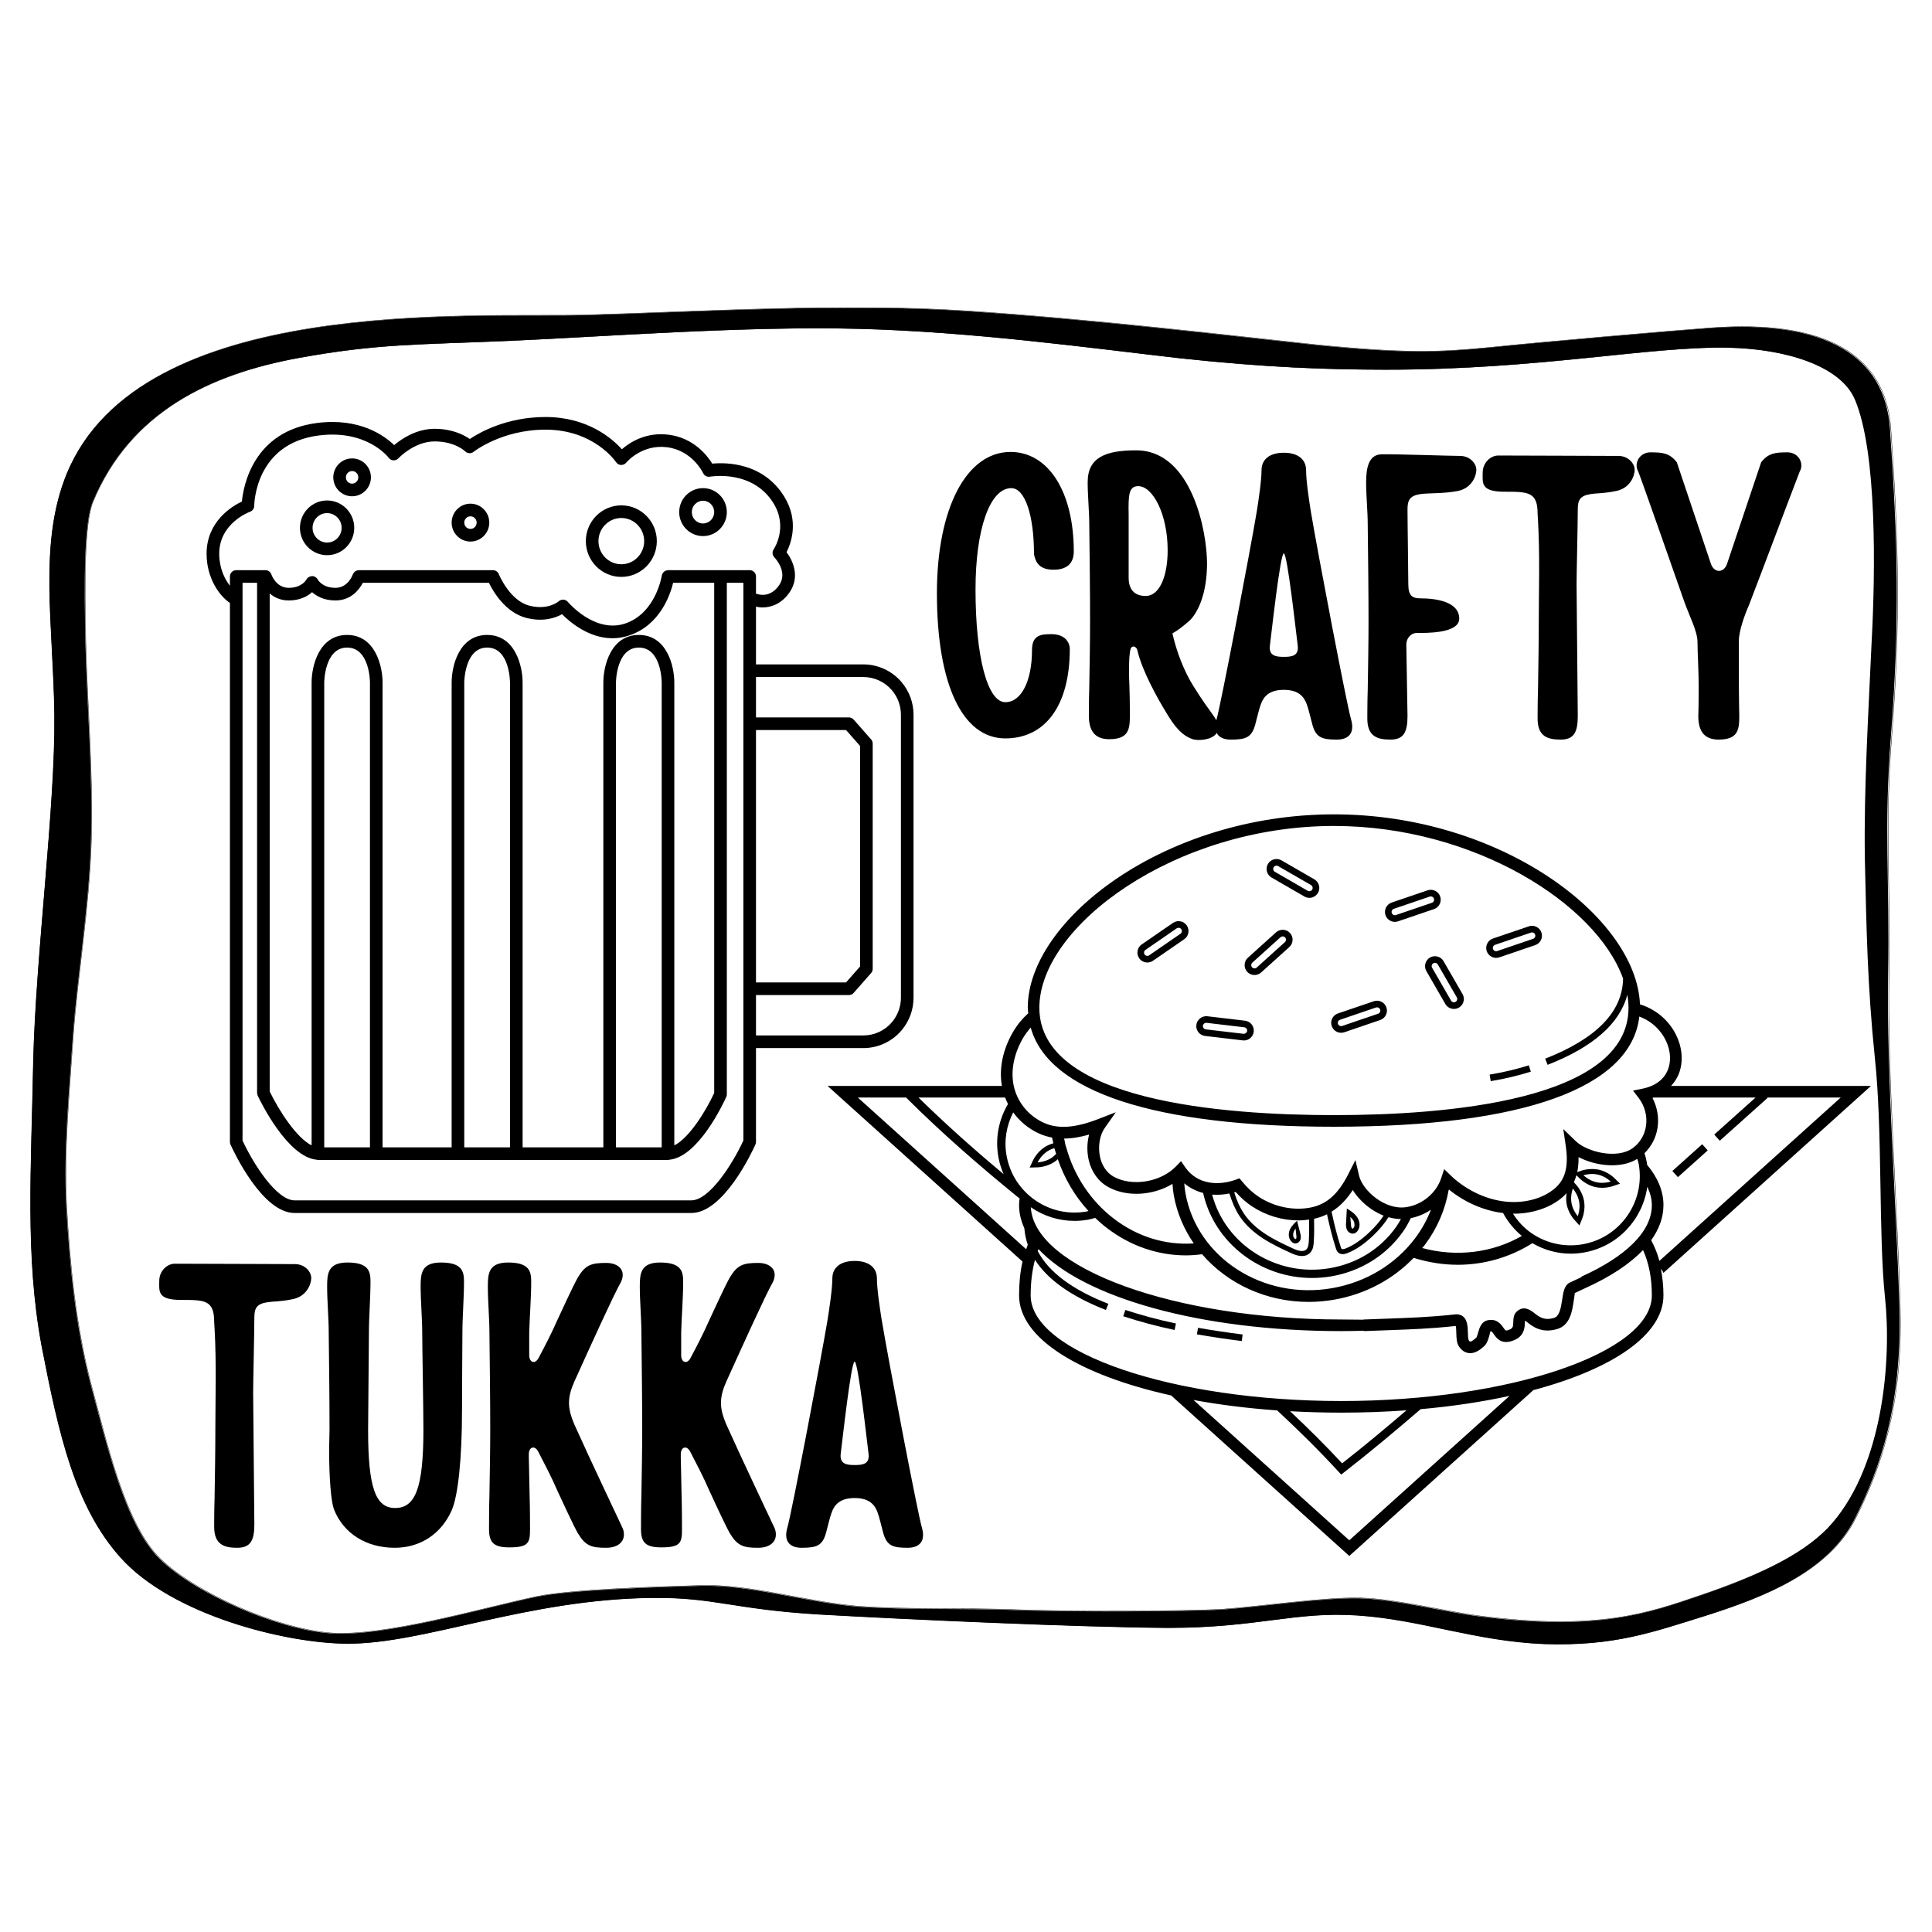 <svg xmlns="http://www.w3.org/2000/svg" xmlns:xlink="http://www.w3.org/1999/xlink" width="500" zoomAndPan="magnify" viewBox="0 0 375 375" height="500" preserveAspectRatio="xMidYMid meet" version="1.0"><defs><g/><clipPath id="id1"><path d="M 160.629 158.023 L 363.129 158.023 L 363.129 302.023 L 160.629 302.023 Z M 160.629 158.023 " clip-rule="nonzero"/></clipPath><clipPath id="id2"><path d="M 40.082 80.941 L 177.332 80.941 L 177.332 235.441 L 40.082 235.441 Z M 40.082 80.941 " clip-rule="nonzero"/></clipPath><clipPath id="id3"><path d="M 5.055 59.707 L 369 59.707 L 369 319.207 L 5.055 319.207 Z M 5.055 59.707 " clip-rule="nonzero"/></clipPath><clipPath id="id4"><path d="M 5.055 59.707 L 369.555 59.707 L 369.555 319.207 L 5.055 319.207 Z M 5.055 59.707 " clip-rule="nonzero"/></clipPath></defs><rect x="-37.5" width="450" fill="#ffffff" y="-37.5" height="450" fill-opacity="1"/><rect x="-37.5" width="450" fill="#ffffff" y="-37.5" height="450" fill-opacity="1"/><rect x="-37.5" width="450" fill="#ffffff" y="-37.5" height="450" fill-opacity="1"/><rect x="-37.5" width="450" fill="#ffffff" y="-37.5" height="450" fill-opacity="1"/><g clip-path="url(#id1)"><path fill="#000000" d="M 322.863 247.078 L 363.156 210.777 L 324.359 210.777 C 325.113 209.945 325.707 208.988 326.051 207.871 C 327.055 204.602 325.945 200.691 323.223 197.914 C 321.84 196.508 320.168 195.527 318.316 194.938 C 317.641 178.07 291.41 158.066 258.918 158.066 C 226 158.066 199.488 178.602 199.488 195.605 C 199.488 195.969 199.559 196.312 199.586 196.668 C 198.484 197.664 197.48 198.855 196.645 200.277 C 194.637 203.703 193.879 207.414 194.469 210.777 L 160.629 210.777 L 198.469 244.867 C 198.023 246.848 197.801 249.031 197.801 251.438 C 197.801 259.754 209.477 266.895 227.32 270.859 L 261.141 301.328 L 261.895 302.012 L 297.621 269.824 C 313.035 265.715 322.875 259.074 322.875 251.438 C 322.875 249.578 322.68 247.887 322.379 246.281 C 322.578 246.523 322.766 246.773 322.863 247.078 Z M 258.918 160.32 C 286.137 160.32 309.895 175.477 315.047 189.965 L 315.035 189.965 C 314.934 196.387 309.848 201.609 299.918 205.488 L 300.387 206.684 C 309.25 203.223 314.414 198.648 315.863 193.082 C 316.004 193.93 316.094 194.773 316.094 195.605 C 316.094 213.734 280.27 216.445 258.914 216.445 C 237.562 216.445 201.738 213.738 201.738 195.605 C 201.742 179.723 228.125 160.32 258.918 160.32 Z M 198.605 201.426 C 198.934 200.871 199.449 200.16 200.059 199.445 C 203.488 211.891 224.043 218.699 258.918 218.699 C 295.742 218.699 316.609 211.113 318.191 197.309 C 319.473 197.797 320.633 198.52 321.602 199.508 C 323.75 201.699 324.645 204.719 323.883 207.207 C 323.223 209.359 321.449 210.781 318.75 211.324 L 316.969 211.684 L 318.074 213.125 C 319.242 214.656 319.762 216.609 319.496 218.5 C 319.246 220.254 318.344 221.789 316.961 222.812 C 313.91 225.074 308.043 223.613 305.828 221.469 L 303.43 219.152 L 303.914 222.449 C 304.488 226.359 303.848 228.883 301.832 230.629 C 299.492 232.66 295.883 233.621 292.184 233.227 C 288.793 232.855 285.359 231.352 282.52 229 C 282.207 228.742 281.906 228.469 281.613 228.184 L 280.312 226.93 L 279.746 228.645 C 278.785 231.574 276.055 233.848 272.949 234.305 C 268.812 234.941 264.457 231.047 263.797 228.199 L 263.086 225.168 L 261.68 227.945 C 259.762 231.719 257.574 233.691 254.598 234.336 C 251.219 235.07 247.352 234.301 244.27 232.266 C 243.152 231.527 242.117 230.566 241.098 229.328 L 240.586 228.715 L 239.836 228.984 C 236.68 230.121 232.453 230.066 230.027 226.527 L 229.242 225.375 L 228.273 226.379 C 225.348 229.43 219.836 230.371 216.246 228.434 C 214.52 227.496 213.82 225.867 213.539 224.664 C 213.066 222.664 213.422 220.367 214.422 218.953 L 216.578 215.887 L 213.086 217.238 C 208.66 218.945 205.34 219.168 202.629 217.945 C 199.605 216.578 197.406 213.867 196.75 210.688 C 196.148 207.785 196.809 204.496 198.605 201.426 Z M 264.645 256.152 C 263.211 256.133 261.777 256.113 260.336 256.113 C 228.031 256.113 200.699 246.176 200.082 234.324 C 202.609 236.062 205.539 236.973 208.547 236.973 C 209.438 236.973 210.332 236.895 211.227 236.734 C 211.684 236.652 212.125 236.516 212.566 236.387 C 213.293 237.082 214.051 237.746 214.855 238.359 C 219.41 241.844 224.734 243.668 230.184 243.668 C 231.227 243.668 232.277 243.582 233.324 243.445 C 238.262 249.18 245.797 252.699 253.98 252.699 C 255.645 252.699 257.332 252.555 259.031 252.254 C 265.012 251.195 270.348 248.348 274.391 244.152 C 277.211 245.031 280.094 245.492 282.934 245.492 C 288.133 245.492 293.16 244.016 297.434 241.301 C 299.648 242.586 302.184 243.336 304.852 243.336 C 305.73 243.336 306.613 243.258 307.504 243.098 C 314.07 241.926 318.871 236.625 319.738 230.348 C 320.293 231.512 320.621 232.703 320.621 233.918 C 320.621 239.113 315.457 243.949 306.98 247.781 C 306.965 247.82 306.938 247.863 306.922 247.906 C 306.363 248.172 305.672 248.5 304.715 248.945 C 303.641 249.449 303.445 250.734 303.223 252.227 C 302.945 254.062 302.652 255.492 301.648 255.797 C 299.75 256.379 298.781 255.625 297.848 254.898 C 297.109 254.32 295.727 253.246 294.328 254.641 C 293.766 255.203 293.746 255.965 293.73 256.582 C 293.703 257.48 293.648 257.793 293.055 258.047 C 292.273 258.375 292.25 258.336 291.797 257.688 C 291.359 257.066 290.551 255.898 288.793 256.254 C 287.512 256.508 287.148 257.773 286.887 258.703 C 286.805 259.004 286.66 259.508 286.555 259.625 C 285.742 260.379 285.43 260.43 285.34 260.398 C 285.305 260.395 285.199 260.324 285.059 260.109 C 284.949 259.902 284.93 259.148 284.918 258.691 C 284.883 257.375 284.84 255.738 283.422 255.219 C 282.922 255.039 282.465 255.105 281.941 255.176 C 277.418 255.652 273.859 255.781 268.934 255.961 L 264.637 256.117 Z M 202.727 222.68 C 201.258 223.645 200.551 225.141 200.52 225.203 L 199.859 226.621 L 201.422 226.578 C 201.492 226.574 203.145 226.523 204.613 225.559 C 204.879 225.387 205.105 225.195 205.32 225 C 206.617 228.77 208.637 232.184 211.27 235.055 C 211.16 235.082 211.055 235.125 210.941 235.145 C 207.406 235.773 203.848 234.996 200.906 232.945 C 197.965 230.895 196 227.824 195.371 224.293 C 194.848 221.391 195.352 218.492 196.66 215.914 C 197.938 217.664 199.648 219.098 201.688 220.02 C 202.523 220.395 203.363 220.645 204.211 220.801 C 204.281 221.176 204.367 221.543 204.449 221.914 C 203.918 222.062 203.309 222.297 202.727 222.68 Z M 204.656 222.859 C 204.754 223.23 204.883 223.594 204.996 223.965 C 204.742 224.238 204.449 224.512 204.086 224.754 C 202.832 225.578 201.398 225.613 201.398 225.613 C 201.398 225.613 202.004 224.316 203.262 223.492 C 203.73 223.184 204.223 222.984 204.656 222.859 Z M 211.324 225.188 C 211.875 227.527 213.238 229.391 215.168 230.434 C 218.812 232.41 223.859 232.035 227.578 229.793 C 227.629 230.539 227.703 231.281 227.836 232.035 C 228.461 235.473 229.82 238.602 231.711 241.344 C 226.219 241.723 220.793 240.059 216.207 236.551 C 211.688 233.094 208.457 228.203 206.918 222.586 C 206.797 222.281 206.723 221.969 206.695 221.645 L 206.688 221.645 C 206.637 221.43 206.594 221.211 206.547 220.992 C 208.254 220.98 209.91 220.652 211.398 220.219 C 210.98 221.785 210.941 223.547 211.324 225.188 Z M 240.578 236.016 C 243.055 239.758 247.141 241.637 250.742 243.293 C 251.469 243.625 252.129 243.793 252.707 243.793 C 253.473 243.793 254.082 243.5 254.496 242.918 C 254.898 242.352 254.969 241.672 255.004 241.023 C 255.098 239.535 255.094 238.047 255.059 236.562 C 255.066 236.559 255.07 236.559 255.078 236.559 C 255.992 236.359 256.82 236.062 257.57 235.688 C 258.055 237.93 258.602 240.16 259.305 242.34 C 259.375 242.559 259.484 242.891 259.766 243.137 C 259.996 243.332 260.277 243.43 260.609 243.43 C 260.898 243.43 261.23 243.355 261.594 243.207 C 263.262 242.523 264.832 241.445 266.547 239.809 C 267.809 238.602 268.777 237.43 269.504 236.254 C 270.285 236.48 271.094 236.613 271.922 236.621 C 271.641 237.137 271.336 237.637 270.996 238.125 C 267.98 242.41 263.398 245.262 258.094 246.156 C 247.746 247.922 237.812 241.562 235.277 231.871 C 236.355 231.961 237.48 231.883 238.625 231.656 C 239.156 233.371 239.793 234.832 240.578 236.016 Z M 239.562 231.434 C 239.66 231.406 239.754 231.395 239.852 231.367 C 240.855 232.5 241.898 233.418 243.02 234.16 C 245.703 235.934 248.906 236.879 252.016 236.879 C 252.711 236.883 253.406 236.816 254.09 236.719 C 254.117 238.133 254.117 239.547 254.035 240.965 C 254 241.496 253.953 242 253.699 242.359 C 253.156 243.121 252.012 242.805 251.152 242.414 C 247.668 240.809 243.719 238.996 241.395 235.484 C 240.664 234.387 240.062 233.039 239.562 231.434 Z M 258.461 235.184 C 260.277 234.055 261.59 232.504 262.566 230.984 C 263.809 232.984 265.988 234.949 268.555 235.953 C 267.887 236.992 267 238.031 265.871 239.109 C 264.246 240.664 262.773 241.68 261.227 242.312 C 260.836 242.473 260.531 242.508 260.414 242.406 C 260.336 242.34 260.281 242.168 260.238 242.047 C 259.508 239.797 258.945 237.496 258.461 235.184 Z M 254.652 248.055 C 255.879 248.055 257.121 247.953 258.371 247.742 C 264.105 246.77 269.066 243.68 272.336 239.043 C 272.922 238.211 273.398 237.332 273.832 236.441 C 275.246 236.156 276.574 235.594 277.746 234.801 C 277.004 236.719 276.004 238.566 274.715 240.285 C 270.875 245.406 265.164 248.863 258.629 250.02 C 245.184 252.402 232.367 244.152 230.102 231.633 C 229.984 230.98 229.914 230.332 229.867 229.684 C 230.922 230.57 232.164 231.199 233.527 231.555 C 235.691 241.258 244.641 248.055 254.652 248.055 Z M 281.176 231.02 C 281.199 230.977 281.227 230.941 281.25 230.898 C 284.344 233.402 288.051 235.004 291.742 235.445 C 292.68 237.164 293.91 238.676 295.387 239.895 C 289.734 243.148 282.766 244.055 276.055 242.242 C 276.219 242.039 276.398 241.848 276.555 241.637 C 278.98 238.406 280.512 234.781 281.176 231.02 Z M 307.227 241.508 C 303.695 242.133 300.133 241.355 297.191 239.305 C 295.746 238.301 294.59 237.016 293.668 235.574 C 297.367 235.609 300.887 234.453 303.32 232.344 C 303.598 232.102 303.844 231.848 304.078 231.59 C 303.984 232.176 303.938 232.906 304.074 233.68 C 304.383 235.41 305.484 236.648 305.527 236.703 L 306.57 237.863 L 307.145 236.41 C 307.172 236.348 307.77 234.805 307.461 233.074 C 307.152 231.34 306.055 230.102 306.008 230.051 L 305.488 229.469 C 305.695 229.023 305.848 228.57 305.98 228.113 L 306.672 228.801 C 306.723 228.852 307.902 230.008 309.617 230.402 C 310.043 230.5 310.496 230.551 310.965 230.551 C 312.059 230.551 312.875 230.281 312.965 230.254 L 314.445 229.75 L 313.336 228.652 C 313.285 228.602 312.102 227.445 310.391 227.047 C 309.965 226.949 309.508 226.902 309.043 226.902 C 307.949 226.902 307.129 227.168 307.043 227.199 L 306.141 227.504 C 306.348 226.52 306.414 225.531 306.391 224.59 C 309.625 226.277 314.504 226.965 317.801 224.938 C 317.898 225.262 318.012 225.582 318.074 225.93 C 319.375 233.215 314.512 240.203 307.227 241.508 Z M 305.289 230.695 C 305.289 230.695 306.246 231.766 306.512 233.246 C 306.777 234.727 306.246 236.059 306.246 236.059 C 306.246 236.059 305.289 234.988 305.023 233.508 C 304.762 232.027 305.289 230.695 305.289 230.695 Z M 307.348 228.117 C 307.348 228.117 308.074 227.867 309.039 227.867 C 309.391 227.867 309.773 227.902 310.168 227.992 C 311.633 228.332 312.648 229.34 312.648 229.34 C 312.648 229.34 311.922 229.59 310.961 229.59 C 310.605 229.59 310.223 229.555 309.828 229.465 C 308.363 229.125 307.348 228.117 307.348 228.117 Z M 195.094 213.027 C 195.258 213.461 195.441 213.879 195.652 214.289 C 193.816 217.387 193.145 220.996 193.785 224.578 C 193.992 225.734 194.344 226.84 194.797 227.895 C 189.133 223.168 183.59 218.242 178.277 213.027 Z M 199.176 242.469 L 166.5 213.027 L 175.867 213.027 C 182.875 220.02 190.324 226.477 197.902 232.637 C 197.844 233.059 197.801 233.484 197.801 233.914 C 197.801 235.449 198.164 236.945 198.824 238.398 C 198.91 239.504 199.137 240.574 199.492 241.609 C 199.379 241.891 199.273 242.18 199.176 242.469 Z M 261.891 298.973 L 231.656 271.734 C 236.695 272.664 242.137 273.352 247.895 273.758 C 252.004 277.574 256.016 281.516 259.82 285.668 L 260.32 286.215 L 260.906 285.762 C 265.992 281.805 270.871 277.715 275.707 273.555 C 275.691 273.547 275.68 273.535 275.664 273.527 C 281.887 272.977 287.715 272.098 293.012 270.938 Z M 250.402 273.918 C 253.633 274.094 256.945 274.191 260.336 274.191 C 264.688 274.191 268.918 274.035 272.996 273.742 C 268.906 277.238 264.777 280.691 260.504 284.035 C 257.258 280.523 253.867 277.18 250.402 273.918 Z M 260.336 271.938 C 227.656 271.938 200.051 262.551 200.051 251.438 C 200.051 248.852 200.348 246.578 200.891 244.535 C 203.359 248.383 207.945 251.645 214.656 254.266 L 215.129 253.07 C 208.098 250.32 203.547 246.887 201.426 242.844 C 201.477 242.711 201.527 242.578 201.578 242.449 C 210.254 251.832 232.984 258.367 260.336 258.367 C 261.82 258.367 263.273 258.328 264.727 258.293 L 264.73 258.367 L 269.016 258.207 C 273.984 258.027 277.574 257.895 282.172 257.41 L 282.449 257.379 C 282.48 257.371 282.52 257.367 282.559 257.363 C 282.641 257.684 282.656 258.332 282.668 258.746 C 282.695 259.664 282.715 260.613 283.156 261.301 C 283.77 262.27 284.523 262.555 285.047 262.625 C 285.156 262.641 285.262 262.648 285.367 262.648 C 286.453 262.648 287.383 261.926 288.086 261.277 C 288.645 260.758 288.867 259.988 289.059 259.309 C 289.145 259.004 289.289 258.496 289.23 258.453 C 289.531 258.398 289.551 258.395 289.949 258.969 C 290.477 259.734 291.473 261.16 293.93 260.113 C 295.914 259.277 295.961 257.559 295.98 256.633 C 295.984 256.539 295.988 256.422 295.992 256.316 C 296.137 256.418 296.32 256.555 296.465 256.668 C 297.516 257.492 299.273 258.867 302.305 257.949 C 304.742 257.203 305.152 254.52 305.449 252.559 C 305.539 251.969 305.676 251.082 305.672 250.98 C 306.621 250.535 307.316 250.207 307.883 249.941 C 312.578 247.805 316.332 245.34 318.91 242.633 C 320.027 245.098 320.621 247.988 320.621 251.438 C 320.621 262.551 293.016 271.938 260.336 271.938 Z M 320.492 240.727 C 322.039 238.57 322.875 236.285 322.875 233.91 C 322.875 231.168 321.758 228.547 319.711 226.105 C 319.691 225.953 319.68 225.801 319.652 225.648 C 319.543 225.023 319.379 224.426 319.195 223.836 C 320.559 222.5 321.465 220.773 321.742 218.812 C 322.016 216.871 321.66 214.867 320.754 213.125 C 320.828 213.098 320.883 213.055 320.957 213.027 L 340.762 213.027 L 332.734 220.219 L 333.809 221.414 L 343.078 213.113 L 343 213.027 L 357.289 213.027 L 322.086 244.742 C 321.707 243.281 321.148 241.969 320.492 240.727 Z M 320.492 240.727 " fill-opacity="1" fill-rule="nonzero"/></g><path fill="#000000" d="M 325.68 228.484 L 324.605 227.285 L 330.395 222.094 L 331.469 223.293 Z M 325.68 228.484 " fill-opacity="1" fill-rule="nonzero"/><path fill="#000000" d="M 262.566 239.449 C 262.656 239.449 262.754 239.438 262.848 239.41 C 263.078 239.344 263.285 239.195 263.461 238.98 C 264.051 238.254 264.031 237.121 263.406 236.223 C 262.898 235.484 262.113 235 261.422 234.57 L 261.246 237.797 C 261.273 238.09 261.309 238.492 261.523 238.844 C 261.727 239.172 262.121 239.449 262.566 239.449 Z M 262.602 236.77 C 262.922 237.234 263.059 237.934 262.695 238.375 C 262.641 238.445 262.594 238.48 262.578 238.484 C 262.512 238.508 262.418 238.441 262.359 238.344 C 262.262 238.188 262.242 237.938 262.223 237.719 L 262.094 236.215 C 262.285 236.383 262.461 236.566 262.602 236.77 Z M 262.602 236.77 " fill-opacity="1" fill-rule="nonzero"/><path fill="#000000" d="M 251.367 241.355 C 251.453 241.359 251.535 241.355 251.613 241.34 C 251.992 241.262 252.285 240.961 252.402 240.645 C 252.527 240.301 252.488 239.953 252.457 239.695 L 251.758 236.949 C 251.242 237.43 250.656 237.98 250.348 238.703 C 249.973 239.582 250.145 240.559 250.773 241.086 C 250.957 241.242 251.16 241.332 251.367 241.355 Z M 251.129 239.035 C 251.215 238.836 251.332 238.648 251.469 238.469 L 251.613 239.785 C 251.637 239.98 251.66 240.199 251.605 240.352 C 251.57 240.441 251.5 240.516 251.441 240.504 C 251.426 240.504 251.383 240.484 251.32 240.434 C 250.938 240.113 250.934 239.488 251.129 239.035 Z M 251.129 239.035 " fill-opacity="1" fill-rule="nonzero"/><path fill="#000000" d="M 222.703 186.824 C 223.078 186.824 223.461 186.711 223.789 186.484 L 229.855 182.305 C 230.281 182.016 230.566 181.574 230.66 181.07 C 230.754 180.559 230.641 180.051 230.352 179.629 C 229.746 178.75 228.547 178.531 227.676 179.133 L 221.605 183.312 C 221.184 183.602 220.898 184.039 220.805 184.547 C 220.711 185.055 220.82 185.562 221.113 185.988 C 221.484 186.531 222.086 186.824 222.703 186.824 Z M 222.336 184.371 L 228.402 180.191 C 228.516 180.117 228.641 180.082 228.766 180.082 C 228.965 180.082 229.168 180.18 229.289 180.355 C 229.387 180.496 229.422 180.668 229.391 180.832 C 229.359 181 229.262 181.148 229.125 181.242 L 223.059 185.422 C 222.918 185.52 222.746 185.551 222.582 185.523 C 222.414 185.492 222.266 185.395 222.168 185.262 L 222.168 185.258 C 222.074 185.117 222.039 184.949 222.07 184.781 C 222.102 184.613 222.195 184.469 222.336 184.371 Z M 222.336 184.371 " fill-opacity="1" fill-rule="nonzero"/><path fill="#000000" d="M 277.562 185.855 C 277.121 186.113 276.801 186.527 276.668 187.027 C 276.531 187.523 276.602 188.043 276.859 188.488 L 280.539 194.871 C 280.895 195.484 281.543 195.832 282.211 195.832 C 282.535 195.832 282.867 195.75 283.172 195.578 L 283.172 195.574 C 283.613 195.32 283.934 194.902 284.066 194.406 C 284.203 193.906 284.133 193.391 283.875 192.945 L 280.191 186.562 C 279.938 186.117 279.52 185.797 279.023 185.664 C 278.527 185.531 278.008 185.602 277.562 185.855 Z M 282.762 193.586 C 282.848 193.73 282.867 193.902 282.824 194.07 C 282.777 194.23 282.676 194.371 282.527 194.453 C 282.227 194.641 281.828 194.531 281.652 194.223 L 277.969 187.84 C 277.887 187.695 277.863 187.523 277.91 187.355 C 277.957 187.191 278.059 187.055 278.207 186.969 C 278.305 186.91 278.418 186.883 278.527 186.883 C 278.746 186.883 278.957 186.996 279.078 187.203 Z M 282.762 193.586 " fill-opacity="1" fill-rule="nonzero"/><path fill="#000000" d="M 243.398 189.25 C 243.434 189.25 243.469 189.25 243.5 189.25 C 243.98 189.25 244.434 189.078 244.785 188.758 L 250.258 183.82 C 251.047 183.113 251.109 181.891 250.398 181.105 C 249.691 180.316 248.469 180.254 247.684 180.961 L 242.211 185.898 C 241.832 186.238 241.605 186.711 241.582 187.227 C 241.555 187.746 241.727 188.238 242.07 188.617 C 242.41 188.996 242.883 189.223 243.398 189.25 Z M 243.07 186.855 L 248.543 181.918 C 248.664 181.809 248.816 181.754 248.969 181.754 C 249.145 181.754 249.316 181.824 249.445 181.965 C 249.68 182.227 249.656 182.633 249.398 182.867 L 243.926 187.801 C 243.801 187.914 243.641 187.992 243.465 187.961 C 243.297 187.953 243.137 187.879 243.023 187.754 C 242.91 187.625 242.855 187.465 242.867 187.293 C 242.871 187.121 242.949 186.965 243.07 186.855 Z M 243.07 186.855 " fill-opacity="1" fill-rule="nonzero"/><path fill="#000000" d="M 246.805 170.328 L 253.188 174.012 C 253.48 174.184 253.809 174.273 254.145 174.273 C 254.312 174.273 254.48 174.25 254.648 174.207 C 255.145 174.07 255.559 173.754 255.82 173.309 C 256.074 172.863 256.145 172.344 256.008 171.848 C 255.875 171.348 255.559 170.934 255.113 170.676 L 248.73 166.992 C 248.289 166.734 247.77 166.668 247.27 166.801 C 246.773 166.938 246.359 167.25 246.102 167.699 C 245.844 168.141 245.773 168.66 245.91 169.16 C 246.043 169.656 246.359 170.074 246.805 170.328 Z M 247.215 168.344 C 247.301 168.199 247.438 168.094 247.602 168.047 C 247.656 168.031 247.715 168.023 247.77 168.023 C 247.879 168.023 247.988 168.055 248.086 168.109 L 254.469 171.793 C 254.613 171.875 254.719 172.016 254.762 172.18 C 254.809 172.348 254.785 172.516 254.703 172.664 L 254.699 172.664 C 254.613 172.809 254.477 172.918 254.312 172.961 C 254.148 173.008 253.977 172.984 253.828 172.902 L 247.449 169.215 C 247.145 169.035 247.039 168.645 247.215 168.344 Z M 247.215 168.344 " fill-opacity="1" fill-rule="nonzero"/><path fill="#000000" d="M 289.547 185.723 C 289.816 185.855 290.105 185.922 290.395 185.922 C 290.605 185.922 290.812 185.887 291.016 185.82 L 297.988 183.445 C 298.473 183.277 298.867 182.934 299.094 182.469 C 299.32 182.008 299.355 181.484 299.188 181 C 299.023 180.516 298.68 180.121 298.215 179.898 C 297.758 179.668 297.227 179.637 296.746 179.801 L 289.773 182.172 C 289.285 182.34 288.895 182.688 288.668 183.148 C 288.441 183.609 288.406 184.137 288.574 184.613 C 288.738 185.102 289.082 185.492 289.547 185.723 Z M 289.824 183.715 C 289.902 183.562 290.031 183.445 290.188 183.391 L 297.16 181.016 C 297.227 180.992 297.297 180.984 297.367 180.984 C 297.465 180.984 297.559 181.004 297.648 181.047 C 297.801 181.125 297.918 181.254 297.973 181.41 L 297.973 181.414 C 298.027 181.574 298.016 181.746 297.941 181.898 C 297.863 182.055 297.734 182.168 297.578 182.223 L 290.602 184.598 C 290.438 184.652 290.27 184.645 290.113 184.566 C 289.961 184.488 289.848 184.359 289.793 184.195 C 289.738 184.039 289.75 183.871 289.824 183.715 Z M 289.824 183.715 " fill-opacity="1" fill-rule="nonzero"/><path fill="#000000" d="M 259.457 200.262 C 259.727 200.395 260.016 200.461 260.309 200.461 C 260.516 200.461 260.727 200.426 260.926 200.359 L 267.902 197.984 C 268.902 197.641 269.445 196.543 269.102 195.539 C 268.758 194.535 267.66 194 266.656 194.34 L 259.688 196.711 C 259.199 196.875 258.809 197.223 258.578 197.688 C 258.352 198.152 258.32 198.672 258.484 199.156 C 258.648 199.641 258.996 200.035 259.457 200.262 Z M 259.734 198.254 C 259.812 198.102 259.941 197.988 260.102 197.934 L 267.074 195.559 C 267.145 195.535 267.215 195.523 267.281 195.523 C 267.547 195.523 267.793 195.688 267.887 195.953 C 268 196.285 267.82 196.652 267.488 196.762 L 260.516 199.137 C 260.355 199.188 260.184 199.184 260.027 199.102 C 259.875 199.027 259.758 198.898 259.703 198.738 C 259.648 198.578 259.66 198.41 259.734 198.254 Z M 259.734 198.254 " fill-opacity="1" fill-rule="nonzero"/><path fill="#000000" d="M 270.746 178.934 C 270.953 178.934 271.16 178.898 271.363 178.828 L 278.336 176.457 C 279.34 176.113 279.883 175.02 279.539 174.012 C 279.375 173.527 279.027 173.133 278.566 172.906 C 278.105 172.68 277.578 172.645 277.098 172.809 L 270.121 175.184 C 269.121 175.527 268.582 176.625 268.922 177.629 C 269.195 178.43 269.945 178.934 270.746 178.934 Z M 270.539 176.402 L 277.512 174.027 C 277.578 174.004 277.648 173.992 277.715 173.992 C 277.812 173.992 277.91 174.016 278 174.059 C 278.152 174.133 278.27 174.262 278.324 174.422 C 278.375 174.582 278.367 174.758 278.289 174.91 C 278.211 175.066 278.082 175.18 277.926 175.234 L 270.949 177.605 C 270.789 177.664 270.617 177.656 270.465 177.574 C 270.312 177.5 270.195 177.367 270.141 177.211 C 270.027 176.879 270.207 176.516 270.539 176.402 Z M 270.539 176.402 " fill-opacity="1" fill-rule="nonzero"/><path fill="#000000" d="M 233.895 201.078 L 241.211 201.938 C 241.289 201.949 241.363 201.953 241.441 201.953 C 241.871 201.953 242.285 201.812 242.629 201.539 C 243.035 201.219 243.289 200.762 243.348 200.258 C 243.41 199.746 243.27 199.242 242.949 198.84 C 242.629 198.434 242.172 198.18 241.664 198.117 L 234.344 197.254 C 233.316 197.137 232.332 197.887 232.211 198.938 C 232.148 199.449 232.289 199.953 232.609 200.359 C 232.93 200.766 233.387 201.016 233.895 201.078 Z M 234.121 198.527 C 234.148 198.527 234.172 198.531 234.195 198.531 L 241.512 199.395 C 241.68 199.414 241.832 199.504 241.938 199.633 C 242.047 199.766 242.09 199.934 242.074 200.098 L 242.074 200.102 C 242.031 200.453 241.68 200.684 241.363 200.66 L 234.047 199.801 C 233.879 199.777 233.727 199.695 233.621 199.562 C 233.516 199.426 233.469 199.258 233.488 199.09 C 233.527 198.766 233.805 198.527 234.121 198.527 Z M 234.121 198.527 " fill-opacity="1" fill-rule="nonzero"/><path fill="#000000" d="M 218.023 255.484 C 221.148 256.516 224.5 257.414 227.984 258.148 L 228.25 256.891 C 224.809 256.164 221.504 255.277 218.426 254.262 Z M 218.023 255.484 " fill-opacity="1" fill-rule="nonzero"/><path fill="#000000" d="M 232.316 258.996 C 235.078 259.48 237.93 259.906 241.031 260.297 L 241.191 259.023 C 238.109 258.633 235.277 258.207 232.535 257.727 Z M 232.316 258.996 " fill-opacity="1" fill-rule="nonzero"/><path fill="#000000" d="M 289.137 208.582 L 289.348 209.852 C 292.051 209.402 294.672 208.781 297.133 208.008 L 296.746 206.781 C 294.344 207.535 291.781 208.141 289.137 208.582 Z M 289.137 208.582 " fill-opacity="1" fill-rule="nonzero"/><g clip-path="url(#id2)"><path fill="#000000" d="M 174.996 132.398 C 173.137 130.211 170.426 128.957 167.559 128.957 L 146.738 128.957 L 146.738 117.75 C 147.109 117.836 147.523 117.906 148.004 117.906 C 149.637 117.906 151.754 117.242 153.332 114.855 C 155.246 111.957 153.969 108.891 152.668 107.18 C 153.562 105.414 155.125 101.102 152.219 96.387 C 148.094 89.695 140.793 89.746 138.25 89.992 C 137.273 88.406 134.652 85.012 129.82 84.383 C 125.398 83.805 122.238 85.867 120.703 87.203 C 118.832 85.121 114.059 80.941 105.875 80.941 C 98.371 80.941 93.117 83.918 91.191 85.207 C 90.055 84.422 87.773 83.23 84.359 83.23 C 80.805 83.23 77.93 85.191 76.504 86.395 C 74.629 84.574 69.82 81.043 61.555 82.098 C 49.176 83.668 47.246 94.285 46.949 97.344 C 45.016 98.262 40.098 101.219 40.098 107.484 C 40.098 112.176 42.551 115.648 44.629 117.031 L 44.629 221.641 C 44.629 221.816 44.664 221.988 44.734 222.145 C 45.352 223.504 50.906 235.441 57.18 235.441 L 134.188 235.441 C 140.465 235.441 146.02 223.504 146.629 222.145 C 146.703 221.988 146.738 221.816 146.738 221.641 L 146.738 203.434 L 167.559 203.434 C 170.426 203.434 173.137 202.176 174.992 199.988 C 176.492 198.227 177.316 195.98 177.316 193.664 L 177.316 138.723 C 177.316 136.41 176.492 134.164 174.996 132.398 Z M 146.738 141.699 L 164.215 141.699 L 166.941 144.793 L 166.941 187.594 L 164.215 190.691 L 146.738 190.691 Z M 42.551 107.484 C 42.551 101.594 48.293 99.414 48.535 99.328 C 49.016 99.152 49.34 98.695 49.344 98.18 C 49.352 97.688 49.602 86.086 61.863 84.527 C 71.145 83.344 75.281 88.637 75.449 88.859 C 75.668 89.152 76.004 89.332 76.367 89.352 C 76.73 89.367 77.082 89.227 77.332 88.961 C 77.359 88.926 80.41 85.68 84.359 85.68 C 88.27 85.68 90.211 87.531 90.285 87.605 C 90.727 88.051 91.434 88.09 91.922 87.699 C 91.977 87.656 97.395 83.395 105.875 83.395 C 115.188 83.395 119.41 89.453 119.582 89.711 C 119.797 90.031 120.152 90.23 120.539 90.25 C 120.922 90.262 121.297 90.102 121.547 89.805 C 121.668 89.656 124.621 86.18 129.5 86.812 C 134.348 87.445 136.391 91.656 136.473 91.828 C 136.711 92.34 137.262 92.625 137.809 92.52 C 137.891 92.504 146.059 91.066 150.133 97.676 C 152.996 102.32 150.281 106.457 150.168 106.625 C 149.836 107.109 149.895 107.762 150.301 108.18 C 150.41 108.293 152.965 110.961 151.285 113.504 C 149.574 116.09 147.309 115.398 147.07 115.316 C 146.961 115.277 146.852 115.273 146.738 115.266 L 146.738 111.895 C 146.738 111.219 146.191 110.668 145.512 110.668 L 129.66 110.668 C 129.605 110.668 129.559 110.691 129.504 110.699 C 129.422 110.711 129.344 110.719 129.266 110.746 C 129.191 110.773 129.125 110.809 129.059 110.848 C 128.992 110.887 128.926 110.926 128.871 110.977 C 128.809 111.031 128.758 111.09 128.707 111.156 C 128.66 111.215 128.617 111.27 128.582 111.34 C 128.543 111.414 128.52 111.492 128.5 111.574 C 128.484 111.625 128.457 111.668 128.449 111.723 C 128.438 111.793 127.32 119.012 121.344 121.023 C 115.438 123.008 110.27 116.891 110.219 116.828 C 110.004 116.57 109.688 116.41 109.352 116.391 C 109.02 116.375 108.684 116.484 108.438 116.719 C 108.418 116.734 106.418 118.484 102.777 117.566 C 98.922 116.594 96.844 111.496 96.82 111.441 C 96.637 110.977 96.184 110.672 95.684 110.672 L 69.637 110.672 C 69.617 110.672 69.598 110.68 69.578 110.68 C 69.512 110.684 69.453 110.707 69.391 110.719 C 69.297 110.742 69.203 110.754 69.121 110.793 C 69.066 110.82 69.027 110.855 68.98 110.887 C 68.895 110.941 68.812 110.992 68.746 111.066 C 68.703 111.113 68.676 111.168 68.641 111.219 C 68.586 111.301 68.531 111.375 68.496 111.465 C 68.492 111.48 68.48 111.488 68.477 111.504 C 68.438 111.609 67.555 114.098 65.105 114.098 C 62.566 114.098 61.699 112.543 61.672 112.492 C 61.469 112.082 61.051 111.828 60.594 111.82 C 60.121 111.84 59.703 112.074 59.488 112.477 C 59.453 112.543 58.586 114.098 56.047 114.098 C 53.598 114.098 52.715 111.609 52.68 111.512 C 52.512 111.008 52.043 110.668 51.516 110.668 L 45.852 110.668 C 45.176 110.668 44.629 111.219 44.629 111.895 L 44.629 113.695 C 43.555 112.34 42.551 110.195 42.551 107.484 Z M 128.434 222.703 L 119.559 222.703 L 119.559 132.469 C 119.559 132.402 119.609 125.695 123.996 125.695 C 128.363 125.695 128.434 132.195 128.434 132.469 Z M 123.996 123.242 C 118.547 123.242 117.109 129.277 117.109 132.469 L 117.109 222.699 L 101.438 222.699 L 101.438 132.469 C 101.438 129.277 100 123.242 94.551 123.242 C 89.102 123.242 87.664 129.277 87.664 132.469 L 87.664 222.699 L 74.258 222.699 L 74.258 132.469 C 74.258 129.277 72.82 123.242 67.371 123.242 C 61.922 123.242 60.484 129.277 60.484 132.469 L 60.484 222.316 C 57.555 220.871 54.133 215.543 52.348 211.859 L 52.348 115.191 C 53.223 115.941 54.422 116.547 56.047 116.547 C 58.262 116.547 59.703 115.723 60.574 114.941 C 61.445 115.723 62.891 116.547 65.105 116.547 C 68.199 116.547 69.777 114.363 70.426 113.117 L 94.895 113.117 C 95.738 114.848 98.121 118.918 102.18 119.941 C 105.488 120.777 107.844 119.918 109.09 119.215 C 110.621 120.754 114.289 123.883 118.875 123.883 C 119.914 123.883 121 123.723 122.121 123.344 C 128.082 121.34 130.074 115.523 130.656 113.117 L 138.625 113.117 L 138.625 212.145 C 136.973 215.723 133.746 220.898 130.883 222.32 L 130.883 132.469 C 130.883 129.277 129.445 123.242 123.996 123.242 Z M 90.113 222.703 L 90.113 132.469 C 90.113 132.402 90.168 125.695 94.551 125.695 C 98.918 125.695 98.988 132.195 98.988 132.469 L 98.988 222.699 L 90.113 222.699 Z M 62.934 222.703 L 62.934 132.469 C 62.934 132.402 62.984 125.695 67.371 125.695 C 71.734 125.695 71.809 132.195 71.809 132.469 L 71.809 222.699 L 62.934 222.699 Z M 144.289 221.375 C 142.176 225.965 137.68 232.988 134.188 232.988 L 57.18 232.988 C 53.695 232.988 49.191 225.965 47.078 221.375 L 47.078 113.117 L 49.898 113.117 L 49.898 212.145 C 49.898 212.152 49.906 212.16 49.906 212.168 C 49.906 212.25 49.934 212.332 49.953 212.41 C 49.973 212.488 49.98 212.57 50.012 212.645 C 50.016 212.652 50.016 212.66 50.016 212.668 C 50.609 213.914 55.828 224.578 61.465 225.102 C 61.547 225.121 61.621 225.152 61.711 225.152 C 61.734 225.152 61.754 225.141 61.777 225.141 C 61.812 225.141 61.852 225.152 61.891 225.152 L 129.48 225.152 C 129.52 225.152 129.555 225.141 129.594 225.141 C 129.617 225.141 129.637 225.152 129.66 225.152 C 129.742 225.152 129.816 225.121 129.895 225.105 C 135.531 224.602 140.418 214.137 140.969 212.91 C 141.039 212.754 141.078 212.582 141.078 212.406 L 141.078 113.117 L 144.289 113.117 Z M 174.867 193.668 C 174.867 195.398 174.25 197.082 173.129 198.402 C 171.738 200.043 169.707 200.98 167.559 200.98 L 146.738 200.98 L 146.738 193.145 L 164.766 193.145 C 165.117 193.145 165.453 192.992 165.688 192.727 L 169.082 188.871 C 169.281 188.645 169.391 188.359 169.391 188.059 L 169.391 144.332 C 169.391 144.031 169.281 143.742 169.082 143.52 L 165.688 139.664 C 165.453 139.398 165.117 139.246 164.766 139.246 L 146.738 139.246 L 146.738 131.41 L 167.559 131.41 C 169.707 131.41 171.738 132.348 173.129 133.988 C 174.25 135.309 174.867 136.992 174.867 138.723 Z M 174.867 193.668 " fill-opacity="1" fill-rule="nonzero"/></g><path fill="#000000" d="M 120.598 111.977 C 124.398 111.977 127.488 108.859 127.488 105.031 C 127.488 101.203 124.398 98.09 120.598 98.09 C 116.801 98.09 113.711 101.203 113.711 105.031 C 113.711 108.859 116.801 111.977 120.598 111.977 Z M 120.598 100.543 C 123.047 100.543 125.035 102.559 125.035 105.035 C 125.035 107.508 123.047 109.523 120.598 109.523 C 118.152 109.523 116.16 107.508 116.16 105.035 C 116.16 102.559 118.152 100.543 120.598 100.543 Z M 120.598 100.543 " fill-opacity="1" fill-rule="nonzero"/><path fill="#000000" d="M 136.453 104.055 C 139.004 104.055 141.078 101.969 141.078 99.402 C 141.078 96.832 139.004 94.746 136.453 94.746 C 133.906 94.746 131.832 96.832 131.832 99.402 C 131.832 101.969 133.906 104.055 136.453 104.055 Z M 136.453 97.195 C 137.652 97.195 138.625 98.184 138.625 99.402 C 138.625 100.617 137.652 101.605 136.453 101.605 C 135.258 101.605 134.281 100.617 134.281 99.402 C 134.281 98.184 135.258 97.195 136.453 97.195 Z M 136.453 97.195 " fill-opacity="1" fill-rule="nonzero"/><path fill="#000000" d="M 63.488 107.762 C 66.395 107.762 68.758 105.379 68.758 102.453 C 68.758 99.523 66.395 97.141 63.488 97.141 C 60.582 97.141 58.219 99.523 58.219 102.453 C 58.219 105.379 60.582 107.762 63.488 107.762 Z M 63.488 99.594 C 65.043 99.594 66.309 100.875 66.309 102.453 C 66.309 104.027 65.043 105.309 63.488 105.309 C 61.934 105.309 60.668 104.027 60.668 102.453 C 60.668 100.875 61.934 99.594 63.488 99.594 Z M 63.488 99.594 " fill-opacity="1" fill-rule="nonzero"/><path fill="#000000" d="M 68.344 96.328 C 70.355 96.328 71.996 94.68 71.996 92.652 C 71.996 90.625 70.355 88.977 68.344 88.977 C 66.328 88.977 64.691 90.625 64.691 92.652 C 64.691 94.68 66.328 96.328 68.344 96.328 Z M 68.344 91.43 C 69.004 91.43 69.543 91.977 69.543 92.652 C 69.543 93.328 69.004 93.875 68.344 93.875 C 67.68 93.875 67.141 93.328 67.141 92.652 C 67.141 91.977 67.68 91.43 68.344 91.43 Z M 68.344 91.43 " fill-opacity="1" fill-rule="nonzero"/><path fill="#000000" d="M 91.316 105.117 C 93.328 105.117 94.969 103.465 94.969 101.441 C 94.969 99.414 93.328 97.762 91.316 97.762 C 89.301 97.762 87.664 99.414 87.664 101.441 C 87.664 103.469 89.301 105.117 91.316 105.117 Z M 91.316 100.219 C 91.977 100.219 92.516 100.766 92.516 101.441 C 92.516 102.117 91.977 102.664 91.316 102.664 C 90.652 102.664 90.113 102.117 90.113 101.441 C 90.113 100.766 90.652 100.219 91.316 100.219 Z M 91.316 100.219 " fill-opacity="1" fill-rule="nonzero"/><g clip-path="url(#id3)"><path fill="#000000" d="M 368.68 254.031 C 368.176 235.293 366.152 208.324 366.48 189.348 C 366.805 170.648 365.641 160.641 367.012 143.109 C 368.805 120.207 368.316 104.551 366.848 83.246 C 365.879 69.133 354.504 62.039 331.996 63.676 C 324.27 64.238 298.922 66.445 289.016 67.48 C 279.18 68.438 272.613 68.672 255.52 66.977 C 238.457 65.145 211.461 61.945 187.625 60.398 C 163.879 58.816 136.316 60.52 113.922 61.168 C 91.578 61.785 27.242 57.148 12.934 91.992 C 7.395 105.492 10.324 121.156 10.543 138.805 C 10.738 156.539 6.914 185.426 6.434 206.137 C 6.062 226.637 4.828 243.863 8.055 261.227 C 11.41 278.547 14.527 292.406 23.332 302.285 C 33.312 313.488 55.426 319.016 67.41 319.051 C 82.434 319.098 102.16 310.406 126.672 310.164 C 138.629 310.051 142.164 312.363 158.867 313.379 C 175.781 314.344 209.02 315.855 226.641 315.984 C 244.207 315.988 251.34 312.727 263.598 313.582 C 275.883 314.418 286.285 318.574 299.727 319.125 C 313.223 319.555 320.5 316.914 331.426 313.496 C 342.457 309.961 354.797 305.09 360.008 294.797 C 365.086 284.773 369.148 272.609 368.68 254.031 Z M 355.613 295.668 C 350.941 301.082 342.73 305.387 329.711 309.801 C 319.922 313.121 310.109 316.695 286.957 313.715 C 280.598 312.898 270.961 310.441 263.992 310.238 C 256.961 310.051 244.637 311.895 237.363 312.41 C 230.316 312.852 206.246 312.898 196.551 312.5 C 186.875 312.137 176.91 312.543 166.617 311.863 C 156.422 311.02 145.699 307.574 136.102 307.805 C 126.617 308.086 110.664 308.594 104.133 309.949 C 93.918 312.07 74.371 317.871 63.926 317.016 C 53.711 316.184 37.863 309.328 30.98 302.559 C 24.191 295.883 20.66 280.02 17.562 268.574 C 14.586 257.051 13.516 245.566 12.863 234.242 C 12.316 222.887 13.379 212.672 14.156 200.922 C 15.047 189.008 17.227 176.453 17.641 163.688 C 18.082 150.77 16.852 136.621 16.582 124.777 C 16.328 113.523 16.266 101.543 17.996 97.395 C 25.238 80.02 40.691 72.594 58.148 69.449 C 73.41 66.695 80.965 66.938 98.883 66.164 C 116.938 65.375 144.832 63.238 166.695 63.832 C 188.656 64.395 211.531 67.547 228.77 69.52 C 245.898 71.371 257.637 71.742 268.785 71.758 C 298.773 71.797 320.207 67.156 335.555 67.492 C 346.289 67.734 357.219 70.875 360.051 77.594 C 364.348 87.785 364.027 110.898 363.27 124.848 C 362.648 138.711 361.77 152.945 361.965 166.594 C 362.273 180.18 362.465 191.414 363.918 205.441 C 365.418 219.387 364.605 239.902 365.871 251.754 C 367.176 263.926 365.543 284.148 355.613 295.668 Z M 355.613 295.668 " fill-opacity="1" fill-rule="nonzero"/></g><g clip-path="url(#id4)"><path stroke-linecap="butt" transform="matrix(2.043, 0, 0, 2.04, -293.987, -274.323)" fill="none" stroke-linejoin="miter" d="M 324.438 258.963 C 324.191 249.779 323.201 236.56 323.361 227.259 C 323.52 218.094 322.95 213.189 323.622 204.597 C 324.499 193.371 324.26 185.698 323.541 175.256 C 323.067 168.338 317.498 164.861 306.478 165.664 C 302.695 165.939 290.285 167.021 285.435 167.528 C 280.619 167.998 277.405 168.112 269.036 167.281 C 260.682 166.384 247.465 164.815 235.795 164.057 C 224.169 163.282 210.674 164.117 199.71 164.434 C 188.771 164.737 157.272 162.464 150.267 179.542 C 147.555 186.159 148.989 193.837 149.096 202.487 C 149.192 211.179 147.32 225.337 147.084 235.488 C 146.903 245.536 146.298 253.979 147.878 262.489 C 149.521 270.979 151.047 277.772 155.358 282.614 C 160.244 288.105 171.071 290.814 176.938 290.831 C 184.294 290.854 193.952 286.594 205.952 286.475 C 211.807 286.42 213.537 287.553 221.715 288.051 C 229.996 288.524 246.269 289.265 254.897 289.328 C 263.497 289.33 266.989 287.731 272.991 288.15 C 279.005 288.56 284.098 290.597 290.679 290.867 C 297.287 291.078 300.85 289.784 306.199 288.108 C 311.6 286.376 317.641 283.988 320.192 278.943 C 322.679 274.03 324.668 268.068 324.438 258.963 Z M 318.041 279.37 C 315.754 282.024 311.734 284.134 305.359 286.297 C 300.567 287.925 295.762 289.676 284.427 288.216 C 281.314 287.815 276.596 286.611 273.184 286.512 C 269.741 286.42 263.707 287.323 260.146 287.576 C 256.696 287.792 244.912 287.815 240.165 287.62 C 235.428 287.442 230.549 287.641 225.509 287.308 C 220.518 286.894 215.268 285.206 210.569 285.319 C 205.926 285.457 198.115 285.706 194.917 286.37 C 189.916 287.41 180.346 290.253 175.232 289.833 C 170.231 289.426 162.472 286.065 159.102 282.748 C 155.779 279.476 154.05 271.7 152.533 266.091 C 151.076 260.443 150.552 254.814 150.232 249.264 C 149.965 243.698 150.485 238.691 150.865 232.932 C 151.301 227.093 152.369 220.939 152.571 214.682 C 152.787 208.351 152.185 201.416 152.053 195.611 C 151.929 190.096 151.898 184.224 152.745 182.19 C 156.291 173.674 163.857 170.035 172.404 168.493 C 179.876 167.144 183.575 167.262 192.347 166.883 C 201.187 166.496 214.844 165.449 225.548 165.74 C 236.3 166.016 247.499 167.561 255.939 168.528 C 264.325 169.435 270.072 169.617 275.53 169.625 C 290.212 169.644 300.706 167.37 308.22 167.534 C 313.476 167.653 318.827 169.192 320.213 172.485 C 322.317 177.48 322.16 188.809 321.789 195.646 C 321.485 202.441 321.055 209.417 321.151 216.107 C 321.302 222.766 321.395 228.272 322.107 235.147 C 322.841 241.982 322.443 252.038 323.063 257.847 C 323.702 263.812 322.902 273.724 318.041 279.37 Z M 318.041 279.37 " stroke="#000000" stroke-width="0.036" stroke-opacity="1" stroke-miterlimit="10"/></g><g fill="#000000" fill-opacity="1"><g transform="translate(30.14, 299.652)"><g><path d="M 15.91 0.773 C 18.457 0.773 19.23 -0.617 19.23 -3.785 L 18.996 -29.344 C 18.996 -31.586 19.23 -41.008 19.23 -43.941 C 19.23 -45.719 19.691 -46.566 21.699 -46.875 C 23.168 -47.105 24.094 -46.953 26.719 -47.492 C 29.344 -48.035 30.273 -50.352 30.273 -51.586 C 30.273 -52.82 29.035 -54.289 27.105 -54.289 C 20.695 -54.289 12.203 -54.367 3.785 -54.367 C 2.316 -54.367 0.773 -52.977 0.773 -51.047 C 0.773 -49.113 0.309 -47.34 4.941 -47.34 C 9.574 -47.34 11.43 -47.34 11.43 -43.09 L 11.508 -41.777 C 11.895 -34.906 11.66 -28.266 11.66 -22.164 C 11.66 -18.148 11.582 -13.438 11.508 -8.805 C 11.43 -6.797 11.43 -3.32 11.43 -3.32 C 11.43 0.156 13.359 0.773 15.91 0.773 Z M 15.91 0.773 "/></g></g></g><g fill="#000000" fill-opacity="1"><g transform="translate(61.18, 299.652)"><g><path d="M 15.445 0.773 C 20.387 0.773 24.48 -1.93 26.488 -6.488 C 27.723 -9.266 28.496 -16.449 28.496 -25.949 C 28.496 -32.59 28.574 -37.996 28.574 -41.008 C 28.574 -44.02 28.883 -47.801 28.883 -50.891 C 28.883 -52.898 28.496 -54.598 24.402 -54.598 C 20.617 -54.598 20.465 -52.438 20.465 -49.965 C 20.465 -47.105 20.773 -43.711 20.773 -41.008 C 20.773 -38.305 21.004 -26.258 21.004 -22.164 C 21.004 -10.891 19.461 -6.949 15.523 -6.949 C 11.738 -6.949 10.27 -10.812 10.27 -22.086 L 10.426 -41.008 C 10.426 -44.02 10.734 -47.801 10.734 -50.891 C 10.734 -52.898 10.348 -54.598 6.254 -54.598 C 2.473 -54.598 2.316 -52.438 2.316 -49.965 C 2.316 -47.105 2.625 -43.711 2.625 -41.008 C 2.703 -34.133 2.781 -28.266 2.781 -22.164 C 2.781 -20.852 2.703 -19.539 2.703 -18.379 C 2.703 -12.434 3.09 -8.262 3.629 -6.719 C 5.484 -2.008 9.887 0.773 15.445 0.773 Z M 15.445 0.773 "/></g></g></g><g fill="#000000" fill-opacity="1"><g transform="translate(92.373, 299.652)"><g><path d="M 25.254 0.773 C 27.492 0.773 28.727 -0.309 28.727 -1.777 C 28.727 -2.238 28.652 -2.703 28.418 -3.168 C 27.027 -6.18 22.473 -15.676 19.074 -23.246 C 18.457 -24.711 18.07 -26.023 18.07 -27.336 C 18.07 -28.727 18.457 -30.039 19.152 -31.586 C 22.473 -38.922 26.645 -48.109 28.031 -50.582 C 28.34 -51.121 28.496 -51.664 28.496 -52.203 C 28.496 -53.516 27.336 -54.52 25.254 -54.52 C 22.395 -54.52 21.238 -54.133 19.77 -51.664 C 18.922 -50.195 16.293 -44.48 15.832 -43.477 C 14.672 -40.852 13.438 -38.457 12.203 -36.141 C 11.895 -35.523 11.508 -35.293 11.199 -35.293 C 10.734 -35.293 10.348 -35.754 10.348 -36.605 L 10.348 -41.008 C 10.426 -44.02 10.734 -47.801 10.734 -50.891 C 10.734 -52.898 10.348 -54.598 6.254 -54.598 C 2.473 -54.598 2.316 -52.438 2.316 -49.965 C 2.316 -47.105 2.625 -43.711 2.625 -41.008 C 2.703 -34.133 2.781 -28.266 2.781 -22.164 C 2.781 -18.148 2.703 -13.977 2.625 -9.344 C 2.547 -7.336 2.547 -2.855 2.547 -2.855 C 2.547 -0.23 3.477 0.695 6.488 0.695 C 10.27 0.695 10.504 -0.23 10.504 -2.855 C 10.504 -2.855 10.504 -7.336 10.426 -9.344 C 10.348 -11.969 10.348 -14.441 10.27 -16.836 L 10.27 -17.375 C 10.27 -18.227 10.656 -18.688 11.121 -18.688 C 11.43 -18.688 11.816 -18.457 12.125 -17.84 C 13.359 -15.445 14.672 -12.973 15.832 -10.27 C 16.293 -9.266 18.922 -3.551 19.77 -2.086 C 21.238 0.387 22.395 0.773 25.254 0.773 Z M 25.254 0.773 "/></g></g></g><g fill="#000000" fill-opacity="1"><g transform="translate(121.869, 299.652)"><g><path d="M 25.254 0.773 C 27.492 0.773 28.727 -0.309 28.727 -1.777 C 28.727 -2.238 28.652 -2.703 28.418 -3.168 C 27.027 -6.18 22.473 -15.676 19.074 -23.246 C 18.457 -24.711 18.07 -26.023 18.07 -27.336 C 18.07 -28.727 18.457 -30.039 19.152 -31.586 C 22.473 -38.922 26.645 -48.109 28.031 -50.582 C 28.34 -51.121 28.496 -51.664 28.496 -52.203 C 28.496 -53.516 27.336 -54.52 25.254 -54.52 C 22.395 -54.52 21.238 -54.133 19.77 -51.664 C 18.922 -50.195 16.293 -44.48 15.832 -43.477 C 14.672 -40.852 13.438 -38.457 12.203 -36.141 C 11.895 -35.523 11.508 -35.293 11.199 -35.293 C 10.734 -35.293 10.348 -35.754 10.348 -36.605 L 10.348 -41.008 C 10.426 -44.02 10.734 -47.801 10.734 -50.891 C 10.734 -52.898 10.348 -54.598 6.254 -54.598 C 2.473 -54.598 2.316 -52.438 2.316 -49.965 C 2.316 -47.105 2.625 -43.711 2.625 -41.008 C 2.703 -34.133 2.781 -28.266 2.781 -22.164 C 2.781 -18.148 2.703 -13.977 2.625 -9.344 C 2.547 -7.336 2.547 -2.855 2.547 -2.855 C 2.547 -0.23 3.477 0.695 6.488 0.695 C 10.27 0.695 10.504 -0.23 10.504 -2.855 C 10.504 -2.855 10.504 -7.336 10.426 -9.344 C 10.348 -11.969 10.348 -14.441 10.27 -16.836 L 10.27 -17.375 C 10.27 -18.227 10.656 -18.688 11.121 -18.688 C 11.43 -18.688 11.816 -18.457 12.125 -17.84 C 13.359 -15.445 14.672 -12.973 15.832 -10.27 C 16.293 -9.266 18.922 -3.551 19.77 -2.086 C 21.238 0.387 22.395 0.773 25.254 0.773 Z M 25.254 0.773 "/></g></g></g><g fill="#000000" fill-opacity="1"><g transform="translate(151.364, 299.652)"><g><path d="M 4.246 0.773 C 7.105 0.773 8.262 0.387 8.957 -2.086 C 9.422 -3.785 9.652 -4.941 10.039 -6.023 C 10.578 -7.566 11.66 -8.883 14.52 -8.883 C 17.375 -8.883 18.457 -7.566 18.996 -6.023 C 19.383 -4.941 19.613 -3.785 20.078 -2.086 C 20.773 0.387 21.934 0.773 24.789 0.773 C 26.953 0.773 27.801 -0.309 27.801 -1.699 C 27.801 -2.164 27.723 -2.625 27.57 -3.168 C 26.797 -5.715 21.082 -35.602 19.77 -43.477 C 19.461 -45.41 18.844 -49.426 18.844 -51.508 C 18.844 -53.594 17.297 -54.906 14.52 -54.906 C 11.738 -54.906 10.195 -53.594 10.195 -51.508 C 10.195 -49.426 9.574 -45.41 9.266 -43.477 C 7.953 -35.602 2.238 -5.715 1.469 -3.168 C 1.312 -2.625 1.234 -2.164 1.234 -1.699 C 1.234 -0.309 2.086 0.773 4.246 0.773 Z M 14.52 -15.289 C 13.051 -15.289 11.582 -15.445 11.816 -17.453 C 12.125 -19.848 13.824 -35.367 14.52 -35.367 C 15.215 -35.367 16.914 -19.848 17.223 -17.453 C 17.453 -15.445 16.062 -15.289 14.52 -15.289 Z M 14.52 -15.289 "/></g></g></g><g fill="#000000" fill-opacity="1"><g transform="translate(179.538, 142.783)"><g><path d="M 15.598 0.539 C 23.32 0.539 28.109 -5.793 28.109 -16.836 C 28.109 -17.918 27.336 -19.691 24.559 -19.691 C 22.625 -19.691 20.773 -19.613 20.773 -16.602 C 20.773 -10.578 18.688 -6.488 15.598 -6.488 C 12.125 -6.488 9.809 -15.289 9.809 -28.34 C 9.809 -40.078 12.586 -48.035 16.758 -48.035 C 19.383 -48.035 21.16 -42.859 21.16 -35.215 C 21.469 -33.516 22.316 -32.203 24.945 -32.203 C 27.57 -32.203 28.883 -33.438 28.883 -35.754 C 28.883 -47.34 23.941 -55.062 16.602 -55.062 C 8.031 -55.062 2.316 -44.094 2.316 -27.648 C 2.316 -9.961 7.258 0.539 15.598 0.539 Z M 15.598 0.539 "/></g></g></g><g fill="#000000" fill-opacity="1"><g transform="translate(208.801, 142.783)"><g><path d="M 23.941 0.848 C 25.406 0.848 27.648 0.309 27.648 -1.543 C 27.648 -3.32 26.41 -3.859 22.859 -9.574 C 21.004 -12.512 19.539 -16.371 18.766 -19.848 C 19.77 -20.387 20.852 -21.238 22.086 -22.316 C 23.707 -23.863 25.484 -27.57 25.484 -33.438 C 25.484 -39.539 22.551 -55.371 11.738 -55.371 C 5.867 -55.371 2.316 -54.059 2.316 -49.191 C 2.316 -46.488 2.625 -43.477 2.625 -41.008 C 2.703 -34.133 2.781 -28.266 2.781 -22.164 C 2.781 -18.148 2.703 -13.977 2.625 -9.344 C 2.547 -7.336 2.547 -3.859 2.547 -3.859 C 2.547 -1.234 3.477 0.695 6.488 0.695 C 10.27 0.695 10.504 -1.234 10.504 -3.859 C 10.504 -3.859 10.504 -7.336 10.426 -9.344 C 10.348 -10.734 10.348 -11.895 10.348 -12.82 C 10.348 -14.828 10.426 -16.062 10.656 -16.836 C 10.734 -17.145 10.965 -17.297 11.199 -17.297 C 11.508 -17.297 11.895 -16.988 11.969 -16.527 C 12.898 -12.586 15.676 -7.566 17.605 -4.402 C 19.305 -1.543 20.695 0 22.703 0.695 C 22.938 0.773 23.398 0.848 23.941 0.848 Z M 13.59 -27.105 C 11.199 -27.105 10.27 -28.574 10.27 -30.66 L 10.27 -42.859 C 10.195 -46.645 10.27 -48.422 12.125 -48.422 C 14.98 -48.422 17.84 -42.938 17.84 -35.988 C 17.84 -30.66 16.141 -27.105 13.59 -27.105 Z M 13.59 -27.105 "/></g></g></g><g fill="#000000" fill-opacity="1"><g transform="translate(234.667, 142.783)"><g><path d="M 4.246 0.773 C 7.105 0.773 8.262 0.387 8.957 -2.086 C 9.422 -3.785 9.652 -4.941 10.039 -6.023 C 10.578 -7.566 11.66 -8.883 14.52 -8.883 C 17.375 -8.883 18.457 -7.566 18.996 -6.023 C 19.383 -4.941 19.613 -3.785 20.078 -2.086 C 20.773 0.387 21.934 0.773 24.789 0.773 C 26.953 0.773 27.801 -0.309 27.801 -1.699 C 27.801 -2.164 27.723 -2.625 27.57 -3.168 C 26.797 -5.715 21.082 -35.602 19.77 -43.477 C 19.461 -45.41 18.844 -49.426 18.844 -51.508 C 18.844 -53.594 17.297 -54.906 14.52 -54.906 C 11.738 -54.906 10.195 -53.594 10.195 -51.508 C 10.195 -49.426 9.574 -45.41 9.266 -43.477 C 7.953 -35.602 2.238 -5.715 1.469 -3.168 C 1.312 -2.625 1.234 -2.164 1.234 -1.699 C 1.234 -0.309 2.086 0.773 4.246 0.773 Z M 14.52 -15.289 C 13.051 -15.289 11.582 -15.445 11.816 -17.453 C 12.125 -19.848 13.824 -35.367 14.52 -35.367 C 15.215 -35.367 16.914 -19.848 17.223 -17.453 C 17.453 -15.445 16.062 -15.289 14.52 -15.289 Z M 14.52 -15.289 "/></g></g></g><g fill="#000000" fill-opacity="1"><g transform="translate(262.849, 142.783)"><g><path d="M 7.027 0.773 C 9.574 0.773 10.348 -0.617 10.348 -3.785 L 10.117 -17.684 C 10.117 -18.922 11.043 -19.926 12.125 -19.926 C 13.746 -19.926 20.387 -19.77 20.387 -22.703 C 20.387 -26.023 15.832 -26.645 12.82 -26.645 C 11.352 -26.645 10.504 -27.105 10.504 -29.344 C 10.504 -31.586 10.348 -41.008 10.348 -43.941 C 10.348 -45.719 10.812 -46.566 12.82 -46.875 C 14.285 -47.105 17.531 -46.953 20.156 -47.492 C 22.781 -48.035 23.707 -50.352 23.707 -51.586 C 23.707 -52.82 22.473 -54.289 20.543 -54.289 C 18.609 -54.289 7.723 -54.676 5.25 -54.598 C 2.781 -54.52 2.316 -51.895 2.316 -49.191 C 2.316 -46.488 2.625 -43.477 2.625 -41.008 C 2.703 -34.133 2.781 -28.266 2.781 -22.164 C 2.781 -18.148 2.703 -13.438 2.625 -8.805 C 2.547 -6.797 2.547 -3.32 2.547 -3.32 C 2.547 0.156 4.48 0.773 7.027 0.773 Z M 7.027 0.773 "/></g></g></g><g fill="#000000" fill-opacity="1"><g transform="translate(287.016, 142.783)"><g><path d="M 15.91 0.773 C 18.457 0.773 19.23 -0.617 19.23 -3.785 L 18.996 -29.344 C 18.996 -31.586 19.23 -41.008 19.23 -43.941 C 19.23 -45.719 19.691 -46.566 21.699 -46.875 C 23.168 -47.105 24.094 -46.953 26.719 -47.492 C 29.344 -48.035 30.273 -50.352 30.273 -51.586 C 30.273 -52.82 29.035 -54.289 27.105 -54.289 C 20.695 -54.289 12.203 -54.367 3.785 -54.367 C 2.316 -54.367 0.773 -52.977 0.773 -51.047 C 0.773 -49.113 0.309 -47.34 4.941 -47.34 C 9.574 -47.34 11.43 -47.34 11.43 -43.09 L 11.508 -41.777 C 11.895 -34.906 11.66 -28.266 11.66 -22.164 C 11.66 -18.148 11.582 -13.438 11.508 -8.805 C 11.43 -6.797 11.43 -3.32 11.43 -3.32 C 11.43 0.156 13.359 0.773 15.91 0.773 Z M 15.91 0.773 "/></g></g></g><g fill="#000000" fill-opacity="1"><g transform="translate(316.124, 142.783)"><g><path d="M 17.453 0.773 C 21.238 0.773 21.469 -1.16 21.469 -3.785 C 21.469 -3.785 21.391 -7.801 21.391 -9.266 L 21.391 -18.457 C 21.391 -20.309 22.551 -23.555 23.32 -25.254 C 26.645 -33.902 29.887 -42.629 33.207 -51.277 C 33.438 -51.664 33.516 -52.051 33.516 -52.438 C 33.516 -53.75 32.434 -54.984 30.812 -54.984 C 28.418 -54.984 27.105 -54.828 25.715 -53.055 L 19.074 -33.285 C 18.766 -32.434 18.148 -31.973 17.531 -31.973 C 16.914 -31.973 16.293 -32.434 15.984 -33.285 L 9.344 -53.055 C 7.953 -54.828 6.641 -54.984 4.246 -54.984 C 2.625 -54.984 1.543 -53.75 1.543 -52.438 C 1.543 -52.051 1.621 -51.664 1.852 -51.277 C 2.625 -49.348 9.422 -29.887 10.812 -25.949 C 11.895 -22.938 13.359 -20.234 13.359 -18.148 C 13.359 -16.062 13.59 -12.82 13.59 -9.266 C 13.59 -5.715 13.516 -3.785 13.516 -3.785 C 13.516 -1.16 14.441 0.773 17.453 0.773 Z M 17.453 0.773 "/></g></g></g></svg>